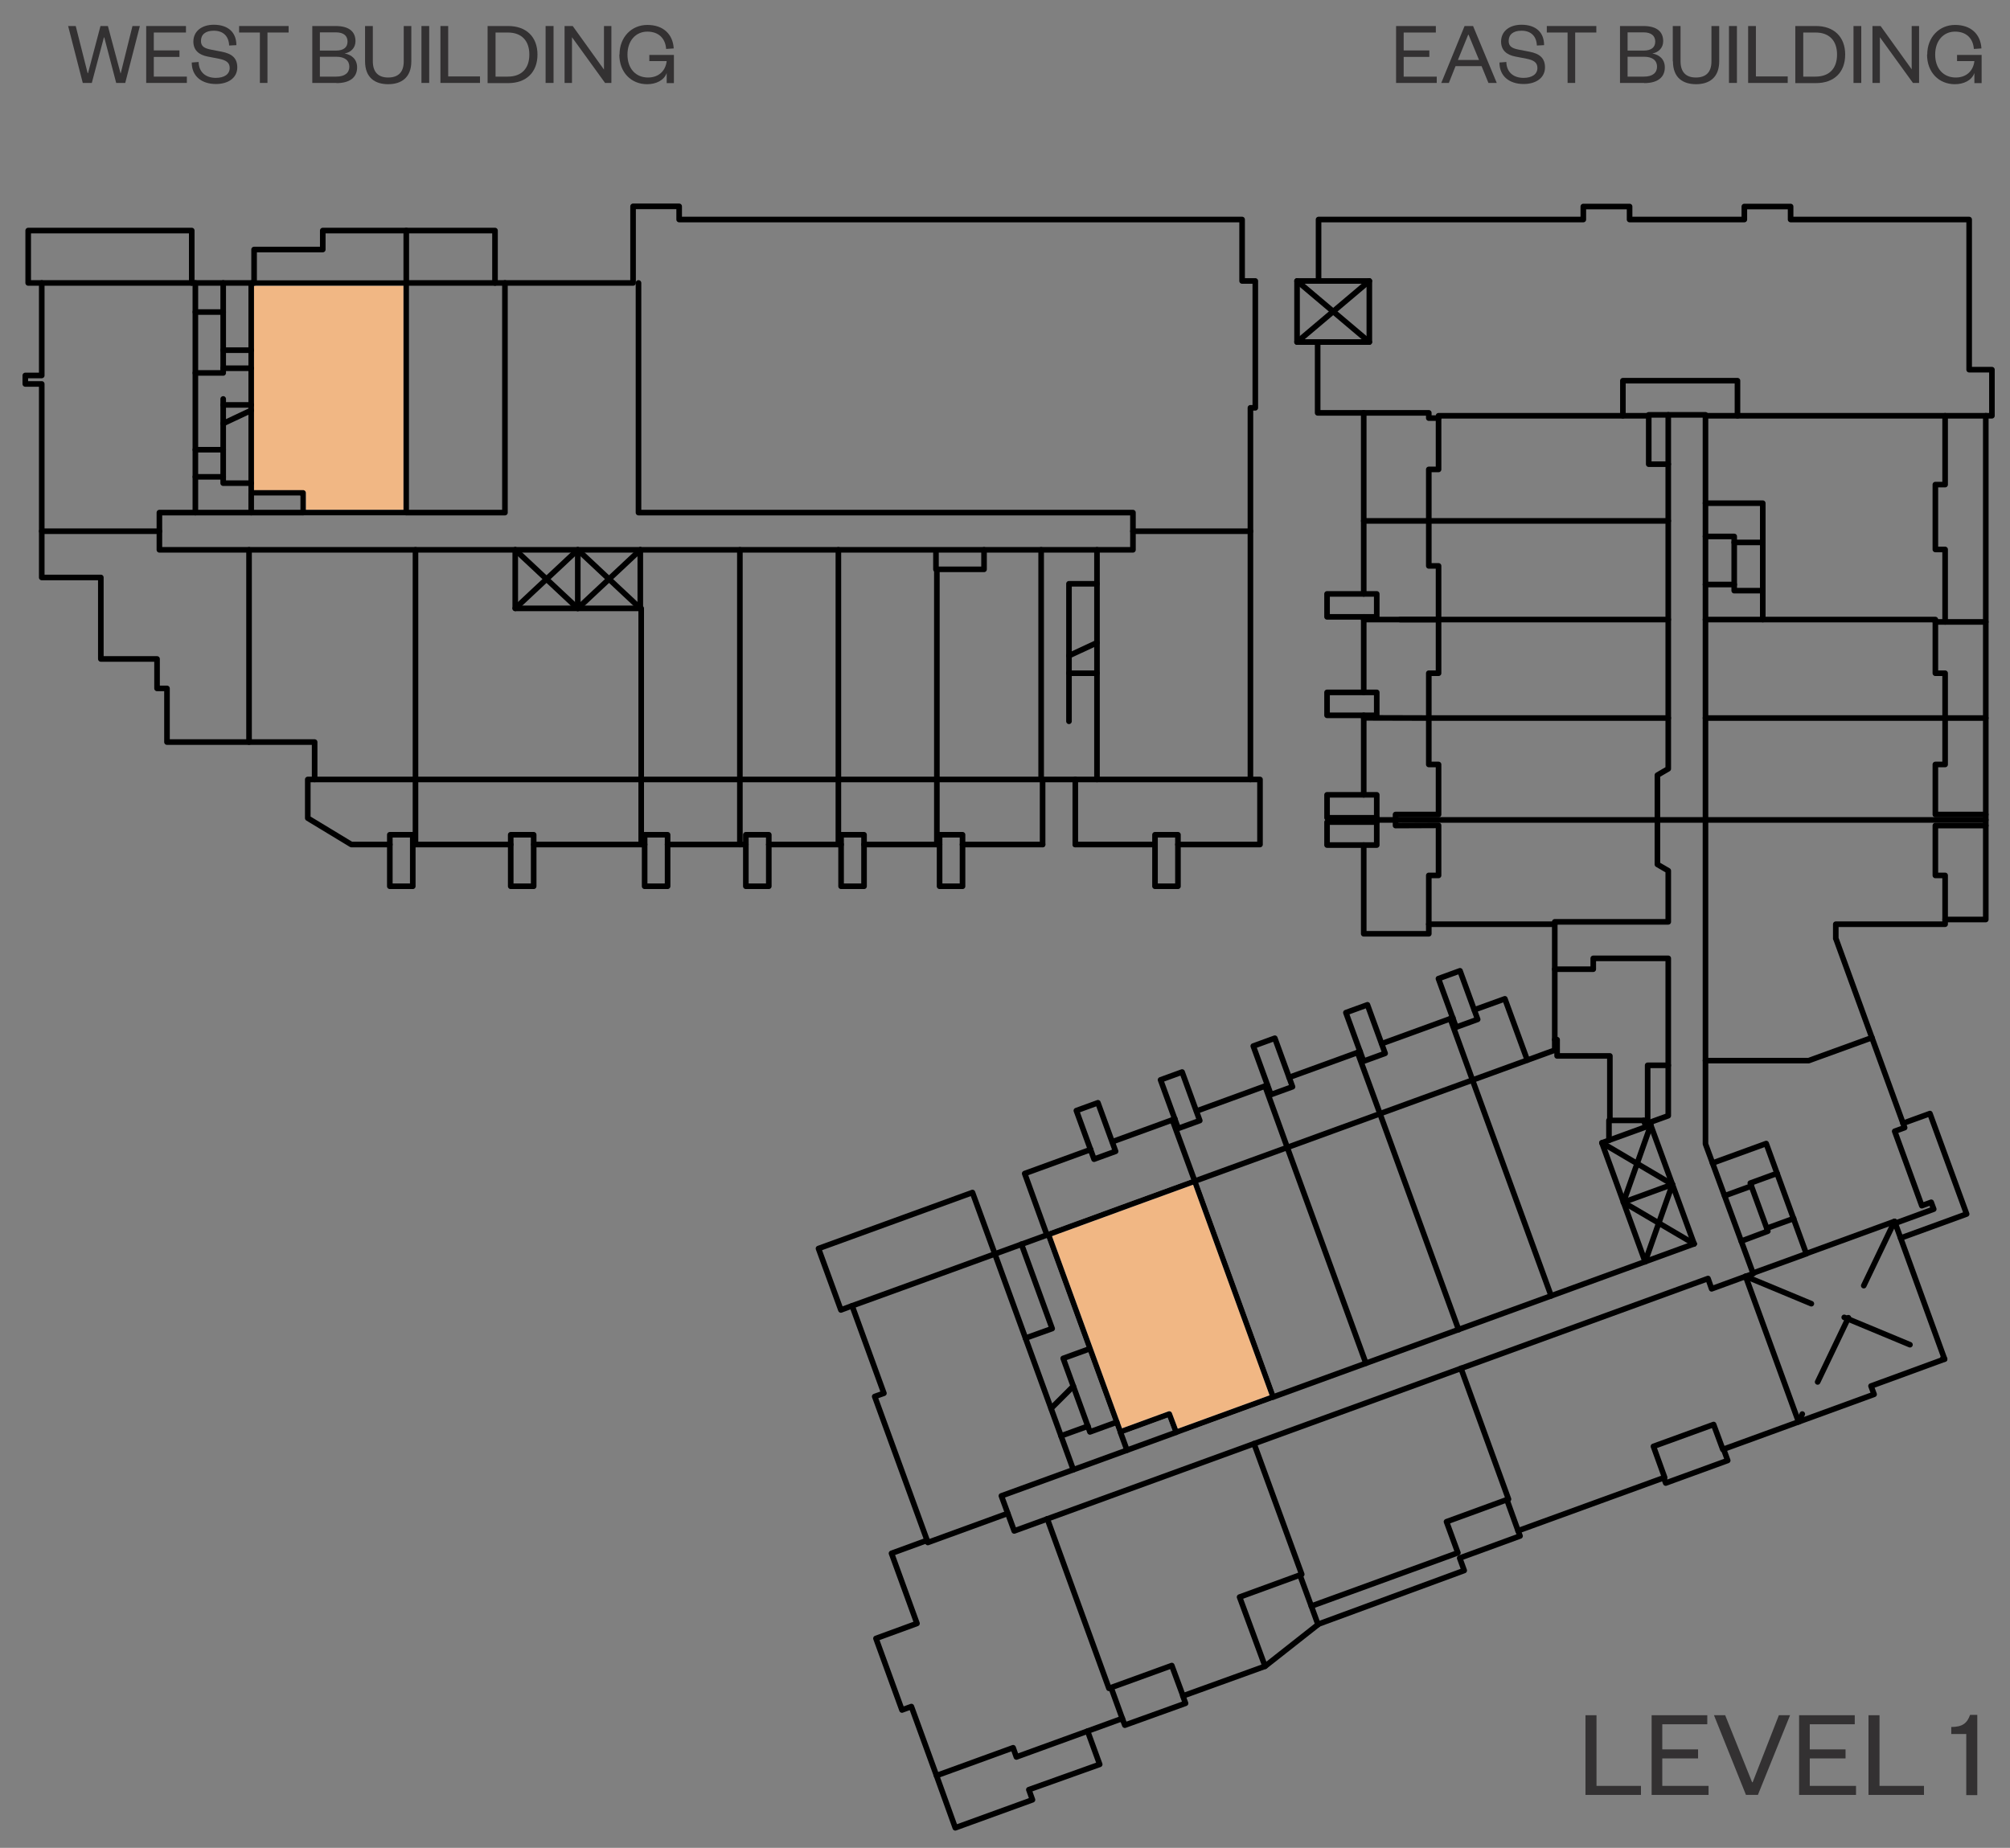 <?xml version="1.0" encoding="UTF-8"?><svg xmlns="http://www.w3.org/2000/svg" xmlns:xlink="http://www.w3.org/1999/xlink" viewBox="0 0 111.22 102.27"><rect x="0" y="0" width="111.22" height="102.27" fill="#808080" stroke="none"/><defs><style>.cls-1{isolation:isolate;}.cls-2{stroke:#ebebec;}.cls-2,.cls-3,.cls-4{stroke-width:.31px;}.cls-2,.cls-3,.cls-4,.cls-5,.cls-6{fill:none;}.cls-2,.cls-3,.cls-4,.cls-6{stroke-linecap:round;stroke-linejoin:round;}.cls-3,.cls-4,.cls-6{stroke:#000;}.cls-7{fill:#f1b784;fill-rule:evenodd;}.cls-4{stroke-dasharray:0 0 3.94 1.97;}.cls-8{clip-path:url(#clippath);}.cls-9{clip-path:url(#clippath-3);}.cls-10{clip-path:url(#clippath-5);}.cls-11{fill:#333132;}.cls-6{stroke-width:.47px;}</style><clipPath id="clippath"><rect class="cls-5" x="-484.09" y="-648.36" width="612" height="792"/></clipPath><clipPath id="clippath-3"><rect class="cls-5" x="-5.89" y=".44" width="121.2" height="104.4"/></clipPath><clipPath id="clippath-5"><rect class="cls-5" x="-452.52" y="-541.86" width="553.93" height="534.6"/></clipPath><clipPath id="clippath-6"><rect class="cls-5" x="-484.09" y="-648.36" width="612" height="792"/></clipPath></defs><g class="cls-1"><g id="Layer_1"><g class="cls-8"><polygon class="cls-7" points="66.11 65.37 62.1 66.83 58.51 68.14 58.01 68.32 61.99 79.25 64.71 78.26 65.08 79.28 70.45 77.32 66.11 65.37"/><polygon class="cls-2" points="66.11 65.37 62.1 66.83 58.51 68.14 58.01 68.32 61.99 79.25 64.7 78.26 65.08 79.27 70.45 77.32 66.11 65.37"/><polygon class="cls-7" points="22.48 15.66 18.21 15.66 14.4 15.66 13.9 15.66 13.9 27.29 16.77 27.29 16.77 28.37 22.48 28.37 22.48 15.66"/><polygon class="cls-2" points="22.48 15.66 18.21 15.66 14.4 15.66 13.9 15.66 13.9 27.29 16.77 27.29 16.77 28.37 22.48 28.37 22.48 15.66"/><line class="cls-3" x1="31.97" y1="33.67" x2="31.97" y2="30.43"/><polyline class="cls-3" points="35.43 33.67 31.97 30.43 28.51 33.67"/><polyline class="cls-3" points="35.43 30.43 31.97 33.67 28.51 30.43"/><line class="cls-3" x1="89.83" y1="66.54" x2="92.54" y2="65.55"/><polyline class="cls-3" points="91.03 69.83 92.54 65.55 88.64 63.25"/><polyline class="cls-3" points="93.74 68.84 89.83 66.54 91.34 62.27"/><line class="cls-4" x1="96.59" y1="70.64" x2="107.6" y2="75.22"/><line class="cls-4" x1="104.83" y1="67.6" x2="99.52" y2="78.69"/><line class="cls-3" x1="75.77" y1="15.55" x2="71.77" y2="18.93"/><line class="cls-3" x1="75.77" y1="18.93" x2="71.77" y2="15.55"/><line class="cls-3" x1="51.84" y1="43.14" x2="51.84" y2="46.74"/><line class="cls-3" x1="40.94" y1="43.14" x2="40.94" y2="46.74"/><line class="cls-3" x1="12.35" y1="26.39" x2="10.81" y2="26.39"/><line class="cls-3" x1="12.35" y1="23.44" x2="13.9" y2="22.71"/><line class="cls-3" x1="70" y1="60.11" x2="71.23" y2="63.51"/><line class="cls-3" x1="80.25" y1="56.38" x2="81.48" y2="59.78"/><line class="cls-3" x1="77.47" y1="34.29" x2="79.6" y2="34.29"/><polyline class="cls-3" points="105.3 62.17 106.79 61.63 108.82 67.19 105.17 68.52"/><line class="cls-3" x1="94.37" y1="45.38" x2="91.71" y2="45.38"/><line class="cls-3" x1="96.91" y1="65.64" x2="95.43" y2="66.18"/><polyline class="cls-3" points="98.33 64.94 96.85 65.48 97.82 68.14 96.35 68.69"/><line class="cls-3" x1="97.76" y1="67.98" x2="99.25" y2="67.44"/><polyline class="cls-3" points="60.18 74.69 58.83 75.18 60.31 79.25 61.79 78.71"/><line class="cls-3" x1="58.71" y1="79.47" x2="60.2" y2="78.93"/><line class="cls-3" x1="59.39" y1="76.72" x2="58.16" y2="77.95"/><polyline class="cls-3" points="97.54 32.69 95.96 32.69 95.96 29.69 94.37 29.69"/><line class="cls-3" x1="97.54" y1="30.02" x2="95.96" y2="30.02"/><line class="cls-3" x1="94.37" y1="32.35" x2="95.96" y2="32.35"/><polyline class="cls-3" points="47.15 72.27 46.53 72.5 45.29 69.1 53.81 66 55.05 69.4"/><polyline class="cls-3" points="57.93 68.35 56.7 64.95 60.35 63.62"/><line class="cls-3" x1="61.55" y1="63.19" x2="65.01" y2="61.93"/><rect class="cls-3" x="60.01" y="61.16" width="1.27" height="2.86" transform="translate(-17.75 24.52) rotate(-20)"/><rect class="cls-3" x="64.67" y="59.46" width="1.27" height="2.86" transform="translate(-16.89 26.01) rotate(-20)"/><rect class="cls-3" x="69.8" y="57.59" width="1.27" height="2.86" transform="translate(-15.94 27.65) rotate(-20)"/><rect class="cls-3" x="74.92" y="55.73" width="1.27" height="2.86" transform="translate(-14.99 29.3) rotate(-20)"/><rect class="cls-3" x="80.05" y="53.86" width="1.27" height="2.86" transform="translate(-14.05 30.93) rotate(-20)"/><line class="cls-3" x1="66.21" y1="61.49" x2="70.13" y2="60.06"/><line class="cls-3" x1="71.33" y1="59.63" x2="75.26" y2="58.2"/><line class="cls-3" x1="76.46" y1="57.76" x2="80.39" y2="56.33"/><polyline class="cls-3" points="81.58 55.89 83.27 55.28 84.51 58.67"/><line class="cls-3" x1="75.12" y1="58.25" x2="76.36" y2="61.64"/><line class="cls-3" x1="64.87" y1="61.98" x2="66.11" y2="65.37"/><rect class="cls-3" x="73.43" y="45.5" width="2.75" height="1.27"/><rect class="cls-3" x="73.43" y="43.99" width="2.75" height="1.27"/><line class="cls-3" x1="76.18" y1="45.26" x2="76.18" y2="45.5"/><line class="cls-3" x1="77.22" y1="45.38" x2="76.18" y2="45.38"/><polyline class="cls-3" points="75.46 46.77 75.46 51.68 79.06 51.68 79.06 51.15"/><rect class="cls-3" x="73.43" y="38.32" width="2.75" height="1.27"/><rect class="cls-3" x="73.43" y="32.87" width="2.75" height="1.27"/><line class="cls-3" x1="75.46" y1="22.85" x2="75.46" y2="32.87"/><line class="cls-3" x1="75.46" y1="34.14" x2="75.46" y2="38.32"/><line class="cls-3" x1="75.46" y1="39.59" x2="75.46" y2="43.99"/><line class="cls-3" x1="79.06" y1="39.74" x2="75.46" y2="39.73"/><line class="cls-3" x1="79.6" y1="34.29" x2="75.46" y2="34.29"/><line class="cls-3" x1="79.06" y1="28.83" x2="75.46" y2="28.83"/><line class="cls-3" x1="109.88" y1="23.01" x2="109.88" y2="45.08"/><line class="cls-3" x1="107.63" y1="39.74" x2="109.88" y2="39.74"/><line class="cls-3" x1="107.63" y1="34.42" x2="109.88" y2="34.42"/><polyline class="cls-3" points="109.88 45.69 109.88 50.89 107.63 50.89"/><rect class="cls-3" x="63.91" y="46.2" width="1.27" height="2.85"/><rect class="cls-3" x="51.99" y="46.2" width="1.27" height="2.85"/><rect class="cls-3" x="46.54" y="46.2" width="1.27" height="2.85"/><rect class="cls-3" x="41.27" y="46.2" width="1.27" height="2.85"/><rect class="cls-3" x="35.67" y="46.2" width="1.27" height="2.85"/><rect class="cls-3" x="28.26" y="46.2" width="1.27" height="2.85"/><rect class="cls-3" x="21.57" y="46.2" width="1.27" height="2.85"/><polyline class="cls-3" points="69.19 43.14 69.72 43.14 69.72 46.74 65.18 46.74"/><line class="cls-3" x1="63.91" y1="46.74" x2="59.5" y2="46.74"/><line class="cls-3" x1="57.69" y1="46.74" x2="53.26" y2="46.74"/><line class="cls-3" x1="51.99" y1="46.74" x2="47.81" y2="46.74"/><line class="cls-3" x1="46.54" y1="46.74" x2="42.54" y2="46.74"/><line class="cls-3" x1="41.27" y1="46.74" x2="36.94" y2="46.74"/><line class="cls-3" x1="35.67" y1="46.74" x2="29.54" y2="46.74"/><line class="cls-3" x1="28.26" y1="46.74" x2="22.85" y2="46.74"/><polyline class="cls-3" points="21.57 46.74 19.44 46.74 17.03 45.28 17.03 43.14 17.41 43.14"/><line class="cls-3" x1="46.39" y1="43.14" x2="46.39" y2="46.74"/><line class="cls-3" x1="35.48" y1="43.14" x2="35.48" y2="46.74"/><line class="cls-3" x1="22.99" y1="43.14" x2="22.99" y2="46.74"/><line class="cls-3" x1="59.5" y1="43.14" x2="59.5" y2="46.74"/><line class="cls-3" x1="57.69" y1="43.14" x2="57.69" y2="46.74"/><polyline class="cls-3" points="2.31 15.66 1.56 15.66 1.56 12.76 10.61 12.76 10.61 15.66"/><polyline class="cls-3" points="27.39 15.66 27.39 12.76 17.86 12.76 17.86 13.81 14.06 13.81 14.06 15.66"/><line class="cls-3" x1="22.48" y1="15.66" x2="22.48" y2="12.76"/><line class="cls-3" x1="12.35" y1="24.89" x2="10.81" y2="24.89"/><line class="cls-3" x1="12.35" y1="17.27" x2="10.81" y2="17.27"/><line class="cls-3" x1="12.35" y1="19.38" x2="13.9" y2="19.38"/><line class="cls-3" x1="12.35" y1="20.38" x2="13.9" y2="20.38"/><line class="cls-3" x1="12.35" y1="22.41" x2="13.9" y2="22.41"/><line class="cls-3" x1="59.15" y1="36.29" x2="60.7" y2="35.57"/><line class="cls-3" x1="59.15" y1="37.26" x2="60.7" y2="37.26"/><polyline class="cls-3" points="65.45 93.86 65.6 94.27 62.24 95.48 62.1 95.11"/><polyline class="cls-3" points="51.82 98.27 52.86 101.16 57.13 99.61 56.93 99.05 60.85 97.65 60.18 95.81"/><polyline class="cls-3" points="70 92.22 72.97 89.88 81.02 86.92 80.77 86.23 84.11 85.01 84 84.72"/><polyline class="cls-3" points="95.37 80.2 95.6 80.83 92.17 82.08 92.06 81.79"/><line class="cls-3" x1="72.93" y1="89.91" x2="72.56" y2="88.89"/><polygon class="cls-3" points="1.4 21.25 1.4 20.78 2.31 20.78 2.31 15.66 6.82 15.66 14.4 15.66 18.21 15.66 24.94 15.66 30.88 15.66 35.03 15.66 35.03 11.42 37.58 11.42 37.58 12.15 68.73 12.15 68.73 15.55 69.46 15.55 69.46 22.57 69.19 22.57 69.19 32.64 69.19 38 69.19 43.14 64.68 43.14 56.78 43.14 48.89 43.14 43.94 43.14 38 43.14 31.48 43.14 27.05 43.14 20.5 43.14 17.41 43.14 17.41 41.07 13.92 41.07 9.24 41.07 9.24 38.1 8.69 38.1 8.69 36.47 5.58 36.47 5.58 31.96 2.31 31.96 2.31 21.25 1.4 21.25"/><polyline class="cls-3" points="35.33 15.66 35.33 28.37 62.69 28.37 62.69 30.43 8.82 30.43 8.82 28.37 27.94 28.37 27.94 15.66"/><line class="cls-3" x1="8.82" y1="29.4" x2="2.31" y2="29.4"/><line class="cls-3" x1="13.78" y1="30.43" x2="13.78" y2="41.07"/><line class="cls-3" x1="22.99" y1="30.43" x2="22.99" y2="43.14"/><polyline class="cls-3" points="28.51 30.43 28.51 33.67 35.43 33.67 35.43 30.43"/><polyline class="cls-3" points="35.48 43.14 35.48 33.67 35.43 33.67"/><line class="cls-3" x1="40.94" y1="43.14" x2="40.94" y2="30.43"/><line class="cls-3" x1="46.39" y1="43.14" x2="46.39" y2="30.43"/><line class="cls-3" x1="51.84" y1="43.14" x2="51.84" y2="31.51"/><polyline class="cls-3" points="51.79 30.51 51.79 31.51 54.45 31.51 54.45 30.43"/><line class="cls-3" x1="57.61" y1="30.43" x2="57.61" y2="43.14"/><line class="cls-3" x1="60.7" y1="43.14" x2="60.7" y2="30.43"/><line class="cls-3" x1="69.19" y1="29.4" x2="62.69" y2="29.4"/><line class="cls-3" x1="22.48" y1="28.37" x2="22.48" y2="15.66"/><line class="cls-3" x1="10.81" y1="28.37" x2="10.81" y2="15.66"/><line class="cls-3" x1="13.9" y1="15.66" x2="13.9" y2="28.37"/><polyline class="cls-3" points="16.77 28.37 16.77 27.28 13.9 27.28"/><polyline class="cls-3" points="13.9 26.74 12.35 26.74 12.35 22.08"/><polygon class="cls-3" points="86.03 58.12 86.03 51.15 79.06 51.15 79.06 48.45 79.6 48.45 79.6 45.68 77.22 45.69 77.22 45.08 79.6 45.08 79.6 42.31 79.06 42.31 79.06 37.26 79.6 37.26 79.6 31.32 79.06 31.32 79.06 25.98 79.6 25.98 79.6 23.14 79.06 23.14 79.06 22.85 72.91 22.85 72.91 18.93 71.77 18.93 71.77 15.55 72.96 15.55 72.96 12.15 87.61 12.15 87.61 11.43 90.17 11.43 90.17 12.15 96.52 12.15 96.52 11.43 99.08 11.43 99.08 12.15 108.96 12.15 108.96 20.46 110.22 20.46 110.22 23.01 107.63 23.01 107.63 26.82 107.09 26.82 107.09 30.41 107.63 30.41 107.63 34.42 107.09 34.42 107.09 37.26 107.63 37.26 107.63 42.31 107.09 42.31 107.09 45.08 109.88 45.08 109.88 45.69 107.09 45.69 107.09 48.45 107.63 48.45 107.63 51.15 101.58 51.15 101.58 51.95 101.59 51.96 105.39 62.41 104.84 62.61 106.34 66.73 106.86 66.54 107 66.92 104.87 67.7 107.6 75.22 103.53 76.71 103.7 77.17 95.33 80.22 94.82 78.84 91.49 80.05 92.11 81.77 84 84.72 83.38 83 80.04 84.22 80.67 85.94 72.56 88.89 71.93 87.17 68.59 88.39 70 92.22 65.46 93.86 64.84 92.18 61.48 93.4 62.1 95.11 56.24 97.24 56.06 96.73 51.82 98.27 50.43 94.45 49.91 94.64 48.47 90.68 50.74 89.85 49.33 85.97 51.3 85.25 48.4 77.29 48.91 77.11 47.15 72.27 51.26 70.78 58.51 68.14 62.1 66.83 68.44 64.52 74.02 62.49 78.69 60.79 86.03 58.12"/><polyline class="cls-3" points="93.74 68.84 91.34 62.27 88.64 63.25 91.03 69.83"/><polyline class="cls-3" points="89.03 63.11 89.03 62.01 90.95 62.01 91.08 62.36"/><polyline class="cls-3" points="91.34 62.27 91.29 62.12 92.31 61.75 92.31 53.04 88.16 53.04 88.16 53.64 86.03 53.64"/><polyline class="cls-3" points="92.31 58.96 91.17 58.96 91.17 62.01 90.95 62.01"/><polyline class="cls-3" points="92.31 22.96 91.23 22.96 91.23 25.69 92.31 25.69"/><polyline class="cls-3" points="94.37 27.85 97.54 27.85 97.54 34.29 94.37 34.29"/><polyline class="cls-3" points="94.76 64.37 97.73 63.29 99.95 69.39 97 70.46"/><line class="cls-3" x1="58.01" y1="68.32" x2="62.36" y2="80.26"/><polyline class="cls-3" points="65.08 79.27 64.7 78.26 61.99 79.25"/><line class="cls-3" x1="94.37" y1="23.01" x2="107.63" y2="23.01"/><polyline class="cls-3" points="107.09 34.42 107.09 34.29 97.54 34.29"/><line class="cls-3" x1="107.63" y1="39.74" x2="94.37" y2="39.74"/><line class="cls-3" x1="94.37" y1="45.38" x2="109.88" y2="45.38"/><line class="cls-3" x1="77.22" y1="45.38" x2="91.71" y2="45.38"/><polyline class="cls-3" points="94.37 58.7 100.08 58.7 103.58 57.43"/><polyline class="cls-3" points="104.87 67.7 104.83 67.6 99.95 69.38"/><line class="cls-3" x1="99.52" y1="78.69" x2="96.59" y2="70.64"/><polyline class="cls-3" points="83.38 83 83.47 82.97 80.84 75.73"/><polyline class="cls-3" points="61.48 93.4 61.36 93.44 57.95 84.06"/><polyline class="cls-3" points="51.3 85.25 51.34 85.37 55.76 83.76"/><line class="cls-3" x1="55.05" y1="69.4" x2="59.39" y2="81.34"/><line class="cls-3" x1="66.11" y1="65.37" x2="70.45" y2="77.32"/><line class="cls-3" x1="71.23" y1="63.51" x2="75.58" y2="75.45"/><line class="cls-3" x1="76.36" y1="61.64" x2="80.71" y2="73.59"/><line class="cls-3" x1="81.48" y1="59.78" x2="85.83" y2="71.72"/><polyline class="cls-3" points="86.03 57.54 86.16 57.54 86.16 58.44 89.08 58.44 89.08 62.01"/><line class="cls-3" x1="79.06" y1="39.74" x2="92.31" y2="39.74"/><line class="cls-3" x1="79.6" y1="34.29" x2="92.31" y2="34.29"/><line class="cls-3" x1="79.06" y1="28.83" x2="92.31" y2="28.83"/><polyline class="cls-3" points="79.6 23.14 79.6 23.01 91.23 23.01"/><polyline class="cls-3" points="56.74 74.06 58.22 73.53 56.52 68.86"/><polyline class="cls-3" points="93.74 68.84 55.41 82.79 56.12 84.73 94.51 70.76 94.71 71.33 97.01 70.49 94.37 63.31 94.37 22.96 92.31 22.96 92.31 42.55 91.71 42.9 91.71 47.84 92.07 48.05 92.31 48.19 92.31 51.02 86.03 51.02 86.03 51.15"/><polyline class="cls-3" points="72.96 15.55 75.77 15.55 75.77 18.93 72.91 18.93"/><polyline class="cls-3" points="10.81 20.64 12.35 20.64 12.35 15.66"/><polyline class="cls-3" points="59.15 39.92 59.15 32.31 60.7 32.31"/><polyline class="cls-3" points="96.14 23.01 96.14 21.07 89.8 21.07 89.8 23.01"/><polyline class="cls-3" points="71.93 87.17 72.03 87.13 69.39 79.9"/><g class="cls-9"><rect class="cls-3" x="-168.36" y="-436.87" width="450.14" height="582.54"/></g><g><path class="cls-11" d="M88.34,94.93v3.91h2.46v.5h-3.07v-4.41h.61Z"/><path class="cls-11" d="M94.54,99.34h-3.15v-4.41h3.08v.5h-2.49v1.39h1.98v.5h-1.98v1.52h2.56v.5Z"/><path class="cls-11" d="M96.61,99.34l-1.77-4.41h.62l1.49,3.71h.03l1.45-3.71h.62l-1.78,4.41h-.66Z"/><path class="cls-11" d="M102.7,99.34h-3.15v-4.41h3.08v.5h-2.49v1.39h1.98v.5h-1.98v1.52h2.56v.5Z"/><path class="cls-11" d="M104,94.93v3.91h2.46v.5h-3.07v-4.41h.61Z"/><path class="cls-11" d="M107.97,95.58c.62,0,.88-.21,1.04-.67h.4v4.44h-.61v-3.38h-.83v-.39Z"/></g><g class="cls-10"><rect class="cls-6" x="-514.71" y="-636.66" width="678.3" height="877.8"/></g><g><path class="cls-11" d="M6.66,4.06h.02l.65-2.62h.41l-.81,3.15h-.5l-.66-2.52h-.02l-.67,2.52h-.5l-.81-3.15h.42l.66,2.61h.02l.69-2.61h.41l.7,2.62Z"/><path class="cls-11" d="M10.34,4.59h-2.25V1.44h2.2v.36h-1.78v.99h1.42v.36h-1.42v1.09h1.83v.36Z"/><path class="cls-11" d="M10.99,3.44c.02,.58,.42,.87,.95,.87,.47,0,.77-.2,.77-.55,0-.29-.19-.43-.6-.51l-.62-.12c-.47-.09-.79-.34-.79-.83,0-.55,.44-.93,1.13-.93,.79,0,1.25,.42,1.25,1.13l-.4,.02c-.02-.52-.33-.82-.85-.82-.46,0-.71,.21-.71,.57,0,.31,.21,.41,.57,.48l.57,.11c.58,.11,.87,.36,.87,.87,0,.58-.5,.92-1.18,.92-.78,0-1.34-.42-1.34-1.19l.39-.03Z"/><path class="cls-11" d="M14.38,4.59V1.8h-1.15v-.36h2.74v.36h-1.17v2.79h-.43Z"/><path class="cls-11" d="M18.62,4.59h-1.34V1.44h1.29c.78,0,1.1,.34,1.1,.84,0,.37-.26,.62-.6,.68,.39,.07,.69,.32,.69,.77,0,.55-.4,.87-1.14,.87Zm-.92-1.79h.88c.46,0,.65-.2,.65-.5s-.19-.51-.65-.51h-.88v1.01Zm0,.34v1.1h.91c.47,0,.72-.21,.72-.55s-.25-.55-.72-.55h-.91Z"/><path class="cls-11" d="M20.2,3.39V1.44h.43v1.95c0,.6,.3,.9,.85,.9s.86-.29,.86-.89V1.44h.42v1.95c0,.92-.57,1.27-1.28,1.27s-1.28-.34-1.28-1.27Z"/><path class="cls-11" d="M23.75,1.44v3.15h-.43V1.44h.43Z"/><path class="cls-11" d="M24.8,1.44v2.79h1.76v.36h-2.19V1.44h.43Z"/><path class="cls-11" d="M26.98,1.44h1.14c.99,0,1.62,.59,1.62,1.58s-.63,1.58-1.62,1.58h-1.14V1.44Zm1.12,2.8c.77,0,1.19-.46,1.19-1.22s-.42-1.22-1.19-1.22h-.68v2.44h.68Z"/><path class="cls-11" d="M30.63,1.44v3.15h-.44V1.44h.44Z"/><path class="cls-11" d="M33.42,3.85V1.44h.41v3.15h-.35l-1.83-2.53v2.53h-.41V1.44h.45l1.73,2.41Z"/><path class="cls-11" d="M34.28,3.02c0-.97,.67-1.64,1.54-1.64s1.41,.5,1.46,1.3l-.42,.03c-.04-.58-.41-.96-1.04-.96s-1.1,.49-1.1,1.27,.46,1.27,1.14,1.27c.59,0,.97-.37,1.03-.91h-.96v-.34h1.36v1.56h-.4v-.56c-.14,.4-.58,.62-1.08,.62-.89,0-1.54-.66-1.54-1.64Z"/></g><g><path class="cls-11" d="M79.5,4.59h-2.25V1.44h2.2v.36h-1.78v.99h1.42v.36h-1.42v1.09h1.83v.36Z"/><path class="cls-11" d="M81.51,1.44l1.31,3.15h-.46l-.38-.93h-1.44l-.37,.93h-.42l1.29-3.15h.48Zm-.83,1.88h1.16l-.58-1.4h-.02l-.57,1.4Z"/><path class="cls-11" d="M83.35,3.44c.02,.58,.42,.87,.95,.87,.47,0,.77-.2,.77-.55,0-.29-.19-.43-.6-.51l-.62-.12c-.47-.09-.79-.34-.79-.83,0-.55,.44-.93,1.13-.93,.79,0,1.25,.42,1.25,1.13l-.4,.02c-.02-.52-.33-.82-.85-.82-.46,0-.71,.21-.71,.57,0,.31,.21,.41,.57,.48l.57,.11c.58,.11,.87,.36,.87,.87,0,.58-.5,.92-1.18,.92-.78,0-1.34-.42-1.34-1.19l.39-.03Z"/><path class="cls-11" d="M86.74,4.59V1.8h-1.15v-.36h2.74v.36h-1.17v2.79h-.43Z"/><path class="cls-11" d="M90.98,4.59h-1.34V1.44h1.29c.78,0,1.1,.34,1.1,.84,0,.37-.26,.62-.6,.68,.39,.07,.69,.32,.69,.77,0,.55-.4,.87-1.14,.87Zm-.92-1.79h.88c.46,0,.65-.2,.65-.5s-.2-.51-.65-.51h-.88v1.01Zm0,.34v1.1h.91c.47,0,.72-.21,.72-.55s-.25-.55-.72-.55h-.91Z"/><path class="cls-11" d="M92.56,3.39V1.44h.43v1.95c0,.6,.3,.9,.85,.9s.86-.29,.86-.89V1.44h.43v1.95c0,.92-.57,1.27-1.28,1.27s-1.28-.34-1.28-1.27Z"/><path class="cls-11" d="M96.11,1.44v3.15h-.44V1.44h.44Z"/><path class="cls-11" d="M97.16,1.44v2.79h1.76v.36h-2.19V1.44h.44Z"/><path class="cls-11" d="M99.34,1.44h1.14c.99,0,1.62,.59,1.62,1.58s-.62,1.58-1.62,1.58h-1.14V1.44Zm1.12,2.8c.77,0,1.19-.46,1.19-1.22s-.42-1.22-1.19-1.22h-.68v2.44h.68Z"/><path class="cls-11" d="M102.99,1.44v3.15h-.43V1.44h.43Z"/><path class="cls-11" d="M105.78,3.85V1.44h.41v3.15h-.34l-1.83-2.53v2.53h-.41V1.44h.45l1.73,2.41Z"/><path class="cls-11" d="M106.64,3.02c0-.97,.67-1.64,1.54-1.64s1.41,.5,1.46,1.3l-.42,.03c-.04-.58-.41-.96-1.04-.96s-1.1,.49-1.1,1.27,.46,1.27,1.14,1.27c.59,0,.97-.37,1.03-.91h-.96v-.34h1.36v1.56h-.4v-.56c-.14,.4-.58,.62-1.08,.62-.89,0-1.54-.66-1.54-1.64Z"/></g></g></g></g></svg>